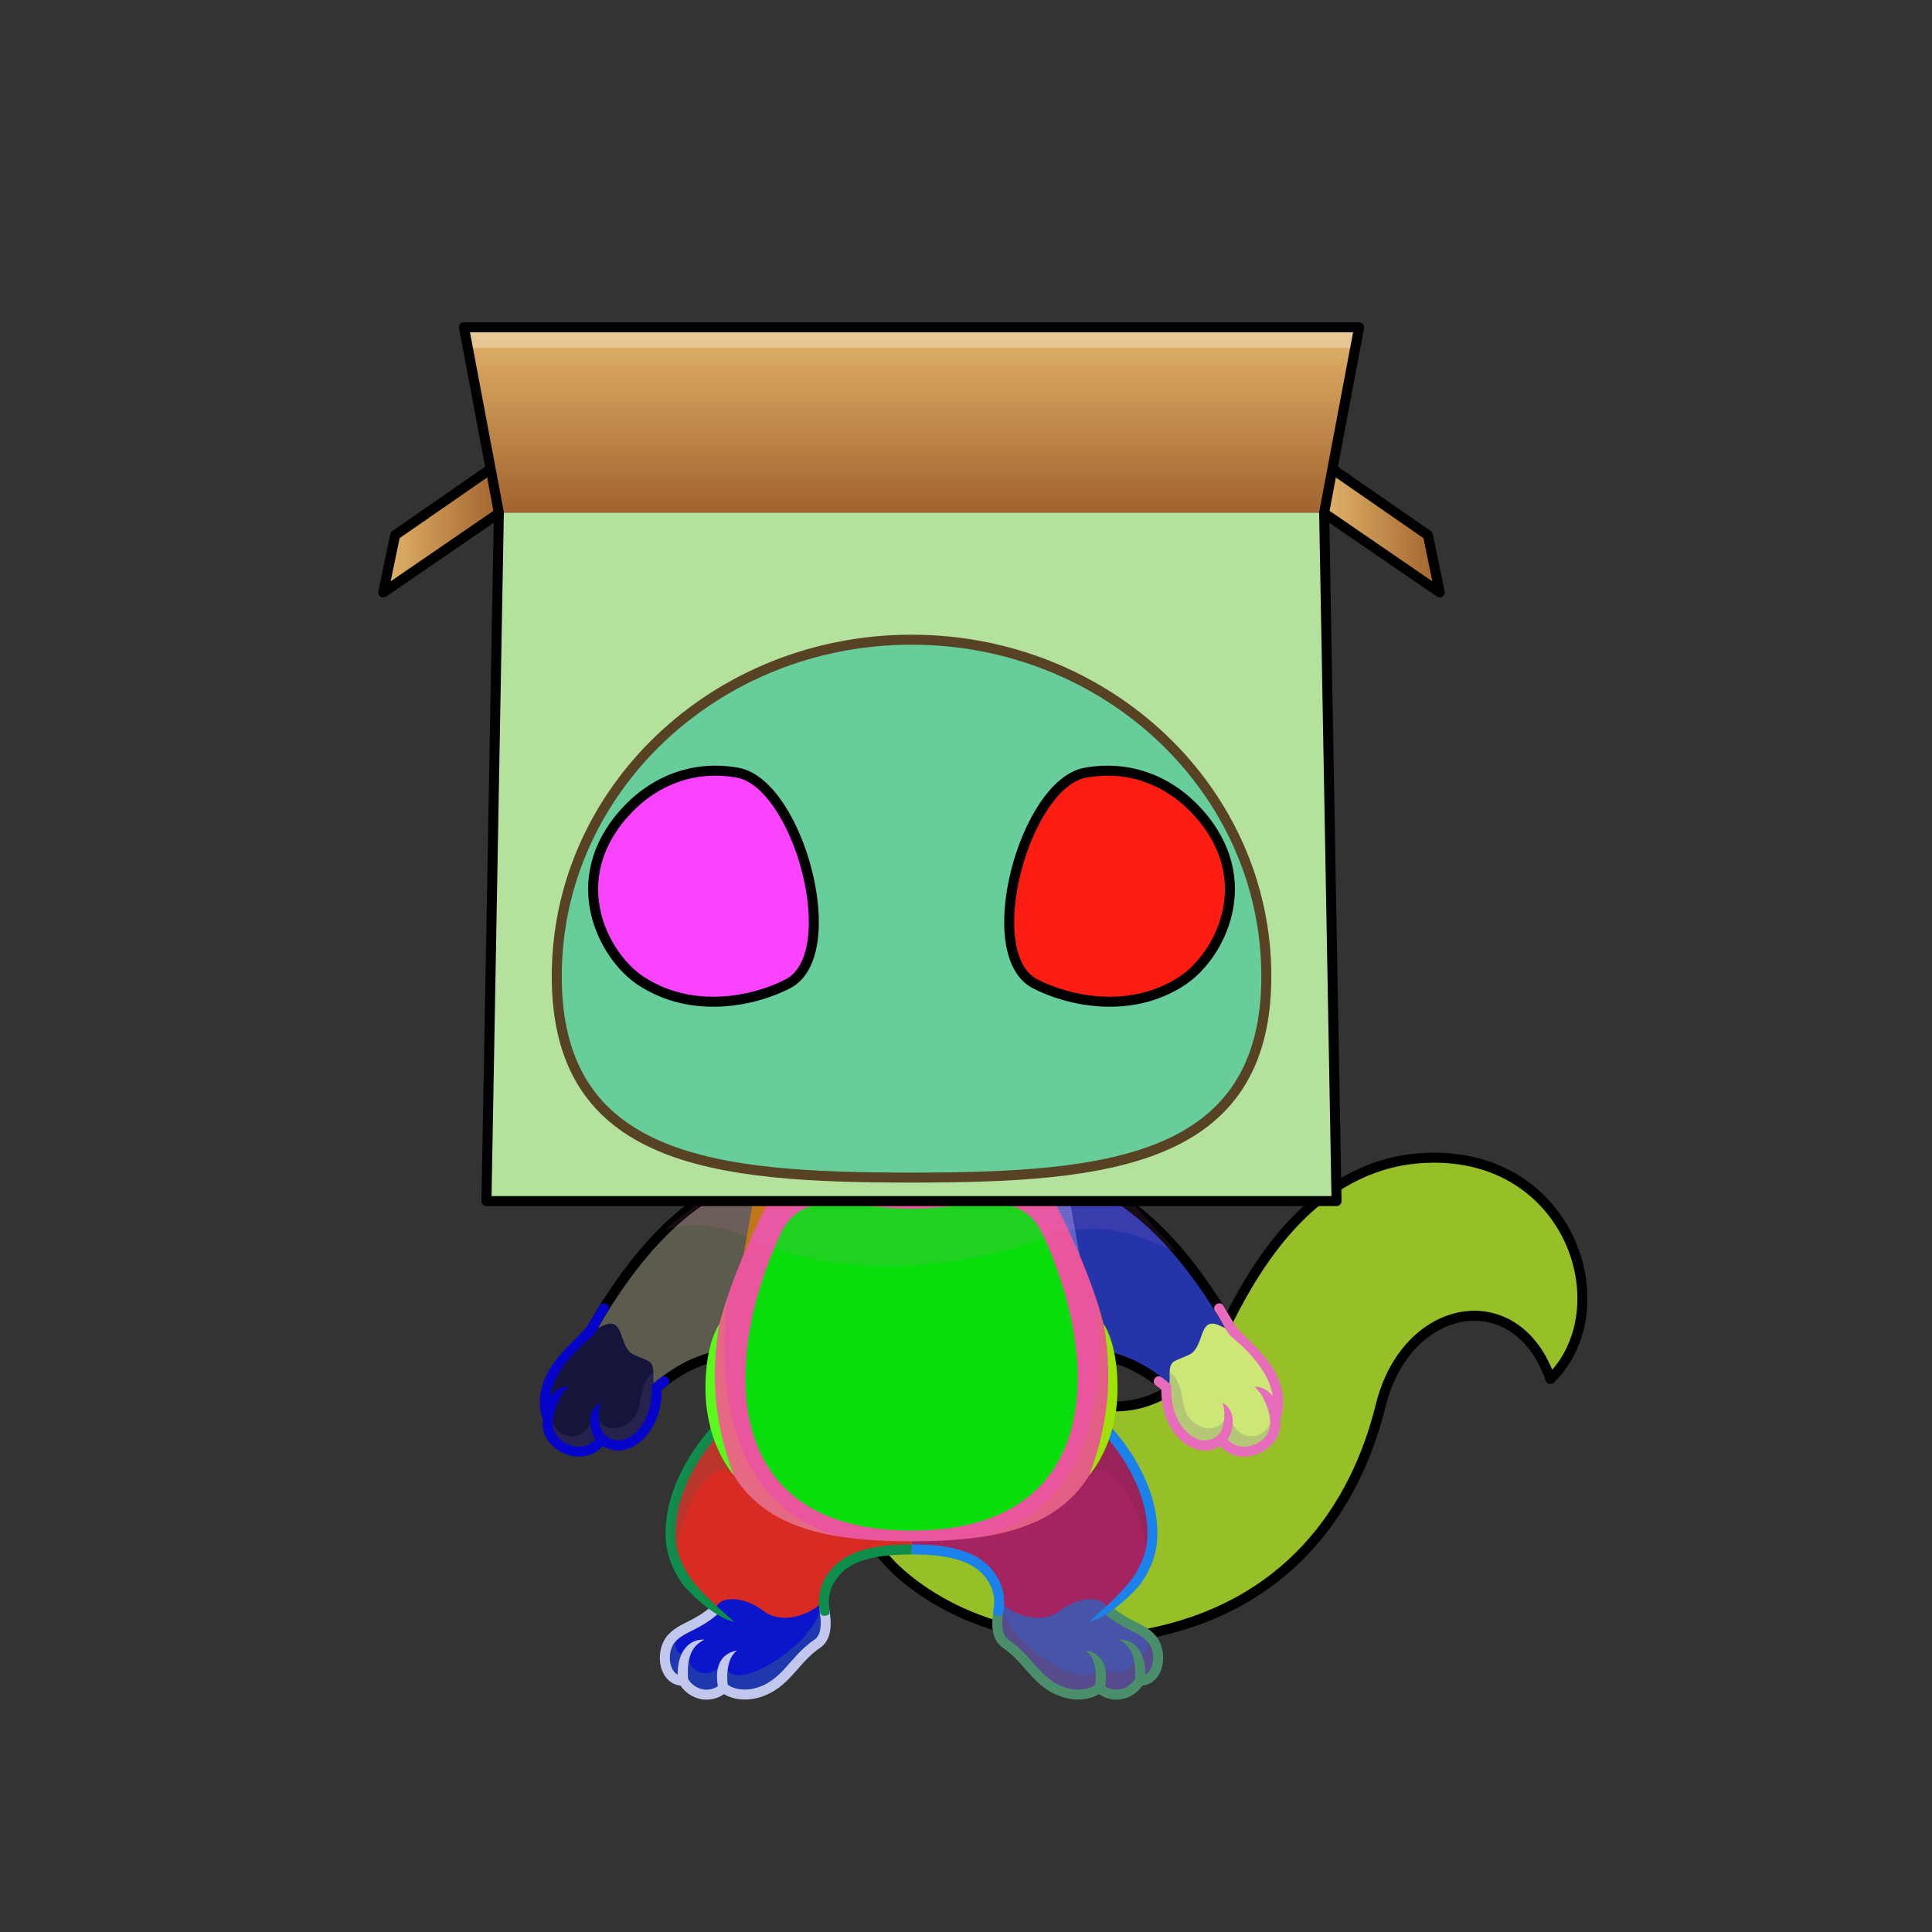 <?xml version="1.0" encoding="UTF-8"?><!DOCTYPE svg PUBLIC "-//W3C//DTD SVG 1.1//EN" "http://www.w3.org/Graphics/SVG/1.1/DTD/svg11.dtd"><!-- Creator: CorelDRAW 2018 (64-Bit) --><svg xmlns="http://www.w3.org/2000/svg" xmlns:xlink="http://www.w3.org/1999/xlink" xml:space="preserve" width="290mm" height="290mm" version="1.1" style="shape-rendering:geometricPrecision; text-rendering:geometricPrecision; image-rendering:optimizeQuality; fill-rule:evenodd; clip-rule:evenodd" viewBox="0 0 29000 29000">
 <rect x="0" y="0" width="29000" height="29000" fill="#333333" stroke="none"/>
 <defs>
  <style type="text/css">
   <![CDATA[
    .str1 {stroke:#574224;stroke-width:150;stroke-miterlimit:22.926}
    .str2 {stroke:black;stroke-width:150;stroke-linecap:round;stroke-linejoin:round;stroke-miterlimit:22.926}
    .str0 {stroke:black;stroke-width:150;stroke-linecap:round;stroke-linejoin:round;stroke-miterlimit:22.926}
    .fil3 {fill:none}
    .fil32 {fill:white}
    .fil18 {fill:black}
    .fil17 {fill:#333333}
    .fil10 {fill:#E5B381}
    .fil5 {fill:black;fill-rule:nonzero}
    .fil14 {fill:black;fill-opacity:0.102}
    .fil21 {fill:black;fill-opacity:0.149}
    .fil2 {fill:black;fill-opacity:0.2}
    .fil27 {fill:white;fill-opacity:0.302}
    .fil31 {fill:black;fill-opacity:0.502}
    .fil4 {fill:url(#id0)}
    .fil19 {fill:url(#id1)}
    .fil20 {fill:url(#id2)}
    .fil6 {fill:url(#id3)}
    .fil1 {fill:url(#id4)}
    .fil29 {fill:url(#id5)}
    .fil34 {fill:url(#id6)}
    .fil35 {fill:url(#id7)}
    .fil30 {fill:url(#id8)}
    .fil28 {fill:url(#id9)}
    .fil22 {fill:url(#id10)}
    .fil33 {fill:url(#id11)}
    .fil15 {fill:url(#id12)}
    .fil16 {fill:url(#id13)}
    .fil23 {fill:url(#id14)}
    .fil0 {fill:url(#id15)}
    .fil13 {fill:url(#id16)}
    .fil25 {fill:url(#id17)}
    .fil24 {fill:url(#id18)}
    .fil26 {fill:url(#id19)}
    .fil8 {fill:url(#id20)}
    .fil12 {fill:url(#id21)}
    .fil7 {fill:url(#id22)}
    .fil9 {fill:url(#id23)}
    .fil11 {fill:url(#id24)}
   ]]>
  </style>
  <linearGradient id="id0" gradientUnits="userSpaceOnUse" x1="11193.27" y1="23752.28" x2="11174.84" y2="25437.71">
   <stop offset="0" style="stop-opacity:1; stop-color:#E3B17F"/>
   <stop offset="0.478" style="stop-opacity:1; stop-color:#E4B280"/>
   <stop offset="1" style="stop-opacity:1; stop-color:#F2CAA4"/>
  </linearGradient>
  <linearGradient id="id1" gradientUnits="userSpaceOnUse" x1="8881" y1="13891.83" x2="12082" y2="13891.83">
   <stop offset="0" style="stop-opacity:1; stop-color:black"/>
   <stop offset="1" style="stop-opacity:1; stop-color:#855A34"/>
  </linearGradient>
  <linearGradient id="id2" gradientUnits="userSpaceOnUse" xlink:href="#id1" x1="18349.54" y1="14348.26" x2="15415.46" y2="13435.41">
  </linearGradient>
  <linearGradient id="id3" gradientUnits="userSpaceOnUse" xlink:href="#id0" x1="16189.16" y1="23752.28" x2="16170.73" y2="25437.71">
  </linearGradient>
  <linearGradient id="id4" gradientUnits="userSpaceOnUse" x1="21847.21" y1="19276.5" x2="23752.51" y2="19276.5">
   <stop offset="0" style="stop-opacity:1; stop-color:#403019"/>
   <stop offset="1" style="stop-opacity:1; stop-color:#7A5839"/>
  </linearGradient>
  <linearGradient id="id5" gradientUnits="userSpaceOnUse" x1="9479.04" y1="12867.35" x2="12102.83" y2="14016.37">
   <stop offset="0" style="stop-opacity:1; stop-color:#C29928"/>
   <stop offset="0.541" style="stop-opacity:1; stop-color:#FFEDB6"/>
   <stop offset="1" style="stop-opacity:1; stop-color:#F0C558"/>
  </linearGradient>
  <linearGradient id="id6" gradientUnits="userSpaceOnUse" xlink:href="#id5" x1="17859.45" y1="12814.03" x2="15287.72" y2="14069.69">
  </linearGradient>
  <linearGradient id="id7" gradientUnits="userSpaceOnUse" x1="16359.88" y1="11968.25" x2="16667.34" y2="14510.05">
   <stop offset="0" style="stop-opacity:1; stop-color:black"/>
   <stop offset="0.529" style="stop-opacity:1; stop-color:#4A2700"/>
   <stop offset="1" style="stop-opacity:1; stop-color:#94793E"/>
  </linearGradient>
  <linearGradient id="id8" gradientUnits="userSpaceOnUse" xlink:href="#id7" x1="10697.19" y1="11968.25" x2="11004.65" y2="14510.05">
  </linearGradient>
  <linearGradient id="id9" gradientUnits="userSpaceOnUse" x1="9834.49" y1="11762.52" x2="11208.63" y2="14949.71">
   <stop offset="0" style="stop-opacity:1; stop-color:#631400"/>
   <stop offset="0.561" style="stop-opacity:1; stop-color:#C2A230"/>
   <stop offset="1" style="stop-opacity:1; stop-color:#B8A14E"/>
  </linearGradient>
  <linearGradient id="id10" gradientUnits="userSpaceOnUse" x1="13348.22" y1="13831.27" x2="13348.22" y2="14392">
   <stop offset="0" style="stop-opacity:1; stop-color:#FFCCCC"/>
   <stop offset="1" style="stop-opacity:1; stop-color:#DB9092"/>
  </linearGradient>
  <linearGradient id="id11" gradientUnits="userSpaceOnUse" xlink:href="#id9" x1="17530.03" y1="11762.52" x2="16155.89" y2="14949.71">
  </linearGradient>
  <linearGradient id="id12" gradientUnits="userSpaceOnUse" x1="13682.02" y1="8026" x2="13682.02" y2="17937">
   <stop offset="0" style="stop-opacity:1; stop-color:#8C6543"/>
   <stop offset="0.4" style="stop-opacity:1; stop-color:#C99263"/>
   <stop offset="1" style="stop-opacity:1; stop-color:#E5B381"/>
  </linearGradient>
  <linearGradient id="id13" gradientUnits="userSpaceOnUse" x1="15363.13" y1="17851" x2="15363.13" y2="11031">
   <stop offset="0" style="stop-opacity:1; stop-color:#BF9F82"/>
   <stop offset="0.361" style="stop-opacity:1; stop-color:#F4F5F6"/>
   <stop offset="0.702" style="stop-opacity:1; stop-color:#E9EBED"/>
   <stop offset="1" style="stop-opacity:1; stop-color:#A7AFB5"/>
  </linearGradient>
  <linearGradient id="id14" gradientUnits="userSpaceOnUse" x1="5753" y1="7919" x2="7501" y2="7919">
   <stop offset="0" style="stop-opacity:1; stop-color:#E2B46B"/>
   <stop offset="1" style="stop-opacity:1; stop-color:#A1632D"/>
  </linearGradient>
  <linearGradient id="id15" gradientUnits="userSpaceOnUse" x1="18112.6" y1="24607.69" x2="18112.6" y2="17377.48">
   <stop offset="0" style="stop-opacity:1; stop-color:#6E5036"/>
   <stop offset="0.522" style="stop-opacity:1; stop-color:#C99263"/>
   <stop offset="1" style="stop-opacity:1; stop-color:#E5B381"/>
  </linearGradient>
  <linearGradient id="id16" gradientUnits="userSpaceOnUse" x1="13681.88" y1="22975" x2="13681.88" y2="18061.75">
   <stop offset="0" style="stop-opacity:1; stop-color:white"/>
   <stop offset="0.588" style="stop-opacity:1; stop-color:#DFE5EB"/>
   <stop offset="1" style="stop-opacity:1; stop-color:#B39E96"/>
  </linearGradient>
  <linearGradient id="id17" gradientUnits="userSpaceOnUse" xlink:href="#id14" x1="13682" y1="7694" x2="13682" y2="18029">
  </linearGradient>
  <linearGradient id="id18" gradientUnits="userSpaceOnUse" xlink:href="#id14" x1="19863" y1="7919" x2="21611" y2="7919">
  </linearGradient>
  <linearGradient id="id19" gradientUnits="userSpaceOnUse" xlink:href="#id14" x1="13682" y1="4913" x2="13682" y2="7694">
  </linearGradient>
  <linearGradient id="id20" gradientUnits="userSpaceOnUse" xlink:href="#id12" x1="11873.99" y1="21188" x2="11873.99" y2="24186.4">
  </linearGradient>
  <linearGradient id="id21" gradientUnits="userSpaceOnUse" x1="13681.38" y1="17759" x2="13681.38" y2="23135">
   <stop offset="0" style="stop-opacity:1; stop-color:#8C6543"/>
   <stop offset="0.271" style="stop-opacity:1; stop-color:#C99263"/>
   <stop offset="1" style="stop-opacity:1; stop-color:#D49F6F"/>
  </linearGradient>
  <linearGradient id="id22" gradientUnits="userSpaceOnUse" xlink:href="#id12" x1="15489.01" y1="21188" x2="15489.01" y2="24186.4">
  </linearGradient>
  <linearGradient id="id23" gradientUnits="userSpaceOnUse" x1="15848.66" y1="17896.31" x2="17556.39" y2="20560.01">
   <stop offset="0" style="stop-opacity:1; stop-color:#8C6543"/>
   <stop offset="0.42" style="stop-opacity:1; stop-color:#C99263"/>
   <stop offset="0.839" style="stop-opacity:1; stop-color:#E5B381"/>
   <stop offset="1" style="stop-opacity:1; stop-color:#E5B381"/>
  </linearGradient>
  <linearGradient id="id24" gradientUnits="userSpaceOnUse" xlink:href="#id23" x1="11513.92" y1="17895.37" x2="9806.85" y2="20560.01">
  </linearGradient>
 </defs>
 <g id="Tail">
  <g id="_2531637751968">
   <path class="fil0" d="M12493 21526c-108,-680 218,-1106 853,-1371 407,-170 968,-507 1548,103 1079,929 2559,1508 3570,-489 406,-803 1273,-2258 2832,-2382 2253,-180 3068,2240 1976,3313 -500,-1453 -2159,-1175 -2547,396 -382,1547 -1398,3025 -3525,3432 -1254,239 -2716,-59 -3679,-902 -591,-518 -901,-1308 -1028,-2100z" style="fill:#7ada74"/>
   <path class="fil1" d="M22964 17853c907,726 1061,2107 308,2847 -261,-756 -835,-1043 -1380,-924 -50,-246 -83,-491 41,-633 381,-439 694,-22 600,-768 -39,-309 178,-491 431,-522z" style="fill:#7f6ef1"/>
   <path class="fil2" d="M12493 21526c-34,-212 -25,-399 22,-565 118,7 216,-8 261,-76l227 -136c303,-16 813,941 1117,926 874,2545 4567,3180 6171,593 -550,1070 -1516,1958 -3091,2260 -1254,239 -2716,-59 -3679,-902 -591,-518 -901,-1308 -1028,-2100z" style="fill:#824d3c"/>
   <path class="fil2" d="M23272 20700c-500,-1453 -2159,-1175 -2547,396 -54,221 -122,441 -204,656 -306,-3218 2952,-2873 2751,-1052z" style="fill:#71501b"/>
   <path class="fil3 str0" d="M12493 21526c-108,-680 218,-1106 853,-1371 407,-170 968,-507 1548,103 1079,929 2559,1508 3570,-489 406,-803 1273,-2258 2832,-2382 2253,-180 3068,2240 1976,3313 -500,-1453 -2159,-1175 -2547,396 -382,1547 -1398,3025 -3525,3432 -1254,239 -2716,-59 -3679,-902 -591,-518 -901,-1308 -1028,-2100z" style="fill:#97bf27"/>
  </g>
 </g>
 <g id="Feet">
  <g id="_2531637747392">
   <g>
    <path class="fil4" d="M10257 25230c124,214 404,285 611,106 71,70 277,145 526,65 410,-131 508,-461 851,-710 221,-159 124,-477 114,-668 -364,340 -783,-165 -1076,-248 -374,-102 -737,158 -535,413 -198,95 -519,237 -672,411 -169,192 -121,631 181,631z" style="fill:#0b15cc"/>
    <path class="fil2" d="M10257 25230c124,214 404,285 611,106 71,70 277,145 526,65 410,-131 518,-492 871,-726 157,-103 136,-387 103,-573 -17,-14 -36,-27 -55,-38 60,533 -1445,1528 -1434,860 -213,342 -595,186 -544,-150 -127,134 -271,-14 -143,-274 -182,62 -215,288 -209,441 17,153 106,289 274,289z" style="fill:#6dc438"/>
    <path class="fil5" d="M10660 24128c32,-26 79,-22 106,10 26,31 22,79 -10,105 -143,120 -266,182 -373,236 -99,50 -183,92 -251,169 -81,92 -97,256 -55,370 18,49 49,94 96,118 -7,-269 115,-534 402,-526 -186,95 -268,253 -247,592 49,79 127,137 220,155 79,15 160,-2 228,-45 -39,-218 -11,-484 289,-538 -139,98 -163,330 -142,511 31,29 98,60 189,72 75,9 163,4 259,-27 222,-71 353,-219 490,-375 104,-118 210,-239 363,-342 56,-38 82,-102 91,-176 11,-85 0,-183 -14,-274 -14,-98 131,-119 145,-22 16,102 31,212 18,314 -14,114 -58,216 -157,282 -136,92 -236,206 -333,317 -151,171 -296,335 -557,419 -119,38 -230,44 -323,32 -93,-11 -171,-41 -226,-75 -103,70 -226,98 -349,74 -124,-24 -233,-98 -304,-202 -136,-15 -232,-107 -279,-232 -61,-166 -34,-387 84,-521 86,-98 183,-147 296,-204 100,-50 214,-108 344,-217z" style="fill:#c2c7ed"/>
   </g>
   <g>
    <path class="fil6" d="M17107 25230c-124,214 -404,285 -611,106 -71,70 -277,145 -526,65 -410,-131 -508,-461 -851,-710 -221,-159 -124,-477 -114,-668 364,340 783,-165 1076,-248 374,-102 737,158 534,413 199,95 520,237 673,411 169,192 121,631 -181,631z" style="fill:#4854a7"/>
    <path class="fil2" d="M17107 25230c-124,214 -404,285 -611,106 -71,70 -277,145 -526,65 -410,-131 -518,-492 -872,-726 -156,-103 -135,-387 -103,-573 18,-14 37,-27 56,-38 -60,533 1445,1528 1433,860 214,342 596,186 545,-150 127,134 271,-14 143,-274 182,62 215,288 209,441 -17,153 -106,289 -274,289z" style="fill:#8c3124"/>
    <path class="fil5" d="M16703 24128c-31,-26 -78,-22 -105,10 -27,31 -22,79 9,105 144,120 266,182 373,236 100,50 184,92 252,169 81,92 97,256 55,370 -18,49 -49,94 -96,118 7,-269 -115,-534 -402,-526 186,95 268,253 247,592 -49,79 -127,137 -220,155 -79,15 -160,-2 -228,-45 38,-218 10,-484 -289,-538 139,98 163,330 142,511 -32,29 -98,60 -189,72 -75,9 -164,4 -260,-27 -221,-71 -352,-219 -489,-375 -104,-118 -211,-239 -363,-342 -57,-38 -82,-102 -91,-176 -11,-85 -1,-183 13,-274 15,-98 -130,-119 -144,-22 -16,102 -31,212 -18,314 14,114 57,216 157,282 136,92 236,206 333,317 151,171 295,335 557,419 119,38 230,44 323,32 93,-11 171,-41 226,-75 103,70 225,98 348,74 125,-24 233,-98 305,-202 136,-15 232,-107 279,-232 61,-166 34,-387 -84,-521 -86,-98 -183,-147 -296,-204 -100,-50 -214,-108 -345,-217z" style="fill:#4a8e6b"/>
   </g>
  </g>
 </g>
 <g id="Legs">
  <g id="_2531637742240">
   <g>
    <path class="fil7" d="M13682 23259c428,0 1377,183 1321,776 215,222 637,350 896,149 312,-243 712,-232 720,-12 370,-265 678,-701 680,-1146 2,-860 -666,-1598 -969,-1838 -621,860 -1470,1269 -2648,1328l0 743z" style="fill:#a42462"/>
    <path class="fil2" d="M17192 23490c67,-148 106,-305 107,-464 2,-775 -541,-1451 -869,-1752l-157 727c26,48 52,95 79,143 387,-413 947,879 840,1346z" style="fill:#721c35"/>
    <path class="fil5" d="M14990 24254c62,5 73,-66 79,-154 8,-118 -4,-261 -94,-417 0,-1 -1,-3 -2,-4 -100,-171 -247,-296 -460,-378 -208,-80 -478,-119 -831,-119l0 150c335,0 588,36 777,108 180,69 302,173 385,314 0,2 1,3 2,4 67,116 86,244 75,332 -9,68 -10,89 -11,105 -4,48 44,56 80,59zm1296 -3006c175,140 477,451 691,859 144,272 248,587 247,919 -1,245 -87,464 -218,653 -154,223 -454,481 -660,663 306,-60 713,-477 783,-578 147,-211 244,-458 244,-738 2,-360 -110,-698 -263,-989 -227,-430 -547,-760 -734,-907l-46 58 -44 60 0 0z" style="fill:#1b82eb"/>
   </g>
   <g>
    <path class="fil8" d="M13682 23259c-428,0 -1377,183 -1321,776 -215,222 -637,350 -896,149 -312,-243 -712,-232 -720,-12 -370,-265 -679,-701 -680,-1146 -2,-860 666,-1598 969,-1838 621,860 1470,1269 2648,1328l0 743z" style="fill:#d72b23"/>
    <path class="fil5" d="M12374 24254c-62,5 -74,-66 -80,-154 -7,-118 4,-261 94,-417 1,-1 2,-3 3,-4 100,-171 247,-296 460,-378 208,-80 478,-119 831,-119l0 150c-335,0 -588,36 -777,108 -180,69 -303,173 -385,314 -1,2 -1,3 -2,4 -67,116 -86,244 -75,332 9,68 10,89 11,105 4,48 -44,56 -80,59zm-1296 -3006c-176,140 -477,451 -692,859 -143,272 -247,587 -246,919 1,245 87,464 218,653 154,223 454,481 660,663 -306,-60 -713,-477 -784,-578 -146,-211 -243,-458 -244,-738 -1,-360 110,-698 264,-989 226,-430 547,-760 734,-907l46 58 44 60 0 0z" style="fill:#0d8e4a"/>
    <path class="fil2" d="M10172 23490c-67,-148 -106,-305 -107,-464 -2,-775 540,-1451 869,-1752l157 727c-26,48 -53,95 -79,143 -388,-413 -947,879 -840,1346z" style="fill:#4a6450"/>
   </g>
  </g>
 </g>
 <g id="Body">
  <animateTransform type="translate" values="0;0 200;0;0 200;0;0 200;0;0 200;0" dur="10" repeatCount="indefinite" additive="sum" attributeName="transform"/>
  <g id="_2531637767968">
   <path class="fil9" d="M16231 17709c1007,345 1819,1401 2257,2165 289,504 -636,1265 -911,1014 -627,-574 -1209,-620 -1689,-543 -742,120 -1353,-1920 -931,-2545 422,-21 934,-40 1274,-91z" style="fill:#5c65c5"/>
   <path class="fil2" d="M17512 20830c-602,-518 -1160,-559 -1624,-485 -171,28 -335,-59 -481,-217 -325,-472 753,-1098 1039,-656 261,403 734,847 1111,1126 -2,93 16,193 -45,232l0 0 0 0z" style="fill:#5415ee"/>
   <path class="fil3 str0" d="M16477 20333c340,47 711,200 1100,555 275,251 1152,-509 864,-1013 -438,-763 -1203,-1821 -2210,-2166 -90,-31 -172,-59 -246,-84" style="fill:#2535a9"/>
   <path class="fil10" d="M17501 20836c-31,672 506,1059 828,766 253,397 884,103 809,-293 203,-535 -266,-1036 -634,-1325 -198,-64 -364,-248 -462,44 -114,341 -157,279 -402,398 -164,79 -11,352 -139,410z" style="fill:#cce776"/>
   <path class="fil2" d="M17501 20836c-31,672 506,1059 828,766 341,429 911,24 753,-293 -65,297 -520,408 -657,-118 -113,412 -522,237 -614,26 -96,-216 -45,-462 -254,-619 -2,93 16,193 -45,232l0 0 0 1c-2,0 -3,1 -5,2l0 0 0 0 0 0 0 0 -1 1 0 0 0 0c-2,1 -3,2 -5,2z" style="fill:#534880"/>
   <path class="fil5" d="M17437 20673c-79,-58 -168,63 -89,121 29,21 57,43 84,65 -4,302 99,551 246,712 55,61 118,109 183,144 146,76 312,82 454,-8 209,238 583,191 784,-34 86,-97 135,-221 116,-357 83,-234 46,-463 -52,-673 -133,-282 -403,-498 -588,-704 -34,-37 -181,-286 -215,-345 -58,-79 -178,10 -120,89 36,48 75,120 112,186 6,12 81,153 124,188 201,164 431,392 551,649 38,81 65,165 77,251 -53,-69 -156,-152 -275,-139 81,67 126,143 171,252 66,158 113,363 -12,503 -142,159 -412,205 -563,33 116,-164 118,-464 -80,-548 55,102 48,374 -55,477 -86,86 -222,119 -360,47 -49,-26 -97,-63 -141,-112 -129,-140 -218,-365 -207,-639 2,-22 -6,-44 -23,-60 -37,-34 -82,-68 -122,-98z" style="fill:#e86cbc"/>
   <path class="fil11" d="M11133 17709c-1007,345 -1819,1401 -2257,2165 -289,504 636,1265 911,1014 627,-574 1209,-620 1689,-543 742,120 1352,-1920 931,-2545 -422,-21 -934,-40 -1274,-91z" style="fill:#bc7605"/>
   <path class="fil2" d="M9852 20830c602,-518 1160,-559 1624,-485 171,28 335,-59 481,-217 325,-472 -753,-1098 -1039,-656 -261,403 -734,847 -1111,1126 2,93 -16,193 45,232l0 0 0 0z" style="fill:#f90870"/>
   <path class="fil3 str0" d="M10887 20333c-340,47 -711,200 -1100,555 -275,251 -1153,-509 -864,-1013 438,-763 1203,-1821 2210,-2166 90,-31 171,-59 246,-84" style="fill:#5d5b4e"/>
   <path class="fil10" d="M9863 20836c31,672 -506,1059 -828,766 -253,397 -884,103 -809,-293 -203,-535 266,-1036 634,-1325 198,-64 364,-248 462,44 114,341 157,279 402,398 164,79 11,352 139,410z" style="fill:#15153b"/>
   <path class="fil2" d="M9863 20836c31,672 -506,1059 -828,766 -341,429 -911,24 -754,-293 66,297 521,408 658,-118 113,412 522,237 614,26 95,-216 45,-462 254,-619 2,93 -16,193 45,232l0 0 0 1c2,0 3,1 5,2l0 0 0 0 0 0 0 0 0 1 1 0 0 0c1,1 3,2 5,2z" style="fill:#66599b"/>
   <path class="fil5" d="M9927 20673c79,-58 168,63 88,121 -28,21 -56,43 -83,65 4,302 -100,551 -246,712 -56,61 -118,109 -183,144 -146,76 -312,82 -454,-8 -209,238 -583,191 -784,-34 -86,-97 -135,-221 -116,-357 -83,-234 -46,-463 52,-673 133,-282 403,-498 588,-704 34,-37 180,-286 214,-345 59,-79 179,10 121,89 -36,48 -76,120 -112,186 -6,12 -81,153 -124,188 -201,164 -431,392 -551,649 -38,81 -66,165 -77,251 53,-69 156,-152 275,-139 -81,67 -126,143 -172,252 -65,158 -113,363 13,503 142,159 412,205 562,33 -115,-164 -117,-464 81,-548 -55,102 -48,374 55,477 86,86 222,119 359,47 50,-26 98,-63 142,-112 128,-140 218,-365 207,-639 -2,-22 6,-44 23,-60 37,-34 81,-68 122,-98z" style="fill:#0604cb"/>
   <path class="fil12" d="M13682 23135c-1548,0 -2752,-291 -2993,-1956 -147,-1014 391,-2287 991,-3420 634,80 1289,123 2002,142 713,-19 1367,-62 2002,-142 600,1133 1137,2406 991,3420 -242,1665 -1445,1956 -2993,1956z" style="fill:#ea569e"/>
   <path class="fil13" d="M13682 18144c-911,0 -1630,-350 -1974,394 -875,1890 -906,4437 1974,4437 2879,0 2849,-2547 1974,-4437 -344,-744 -1063,-394 -1974,-394z" style="fill:#09dd0c"/>
   <path class="fil2" d="M12621 23067c-1016,-156 -1749,-629 -1932,-1888 -75,-519 29,-1106 229,-1707 -223,2001 402,3257 1703,3595z" style="fill:#d6b516"/>
   <path class="fil5" d="M11012 22144c-250,-321 -348,-641 -397,-954 -59,-377 -24,-998 184,-1320 -78,421 -93,905 -36,1298 50,341 104,572 249,976z" style="fill:#59fa1c"/>
   <path class="fil2" d="M14743 23067c1016,-156 1749,-629 1932,-1888 75,-519 -29,-1106 -229,-1707 223,2001 -402,3257 -1703,3595z" style="fill:#c97e24"/>
   <path class="fil5" d="M16352 22144c250,-321 347,-641 397,-954 59,-377 24,-998 -184,-1320 78,421 93,905 36,1298 -50,341 -104,572 -249,976z" style="fill:#a0e207"/>
   <path class="fil14" d="M10473 18052c2173,0 4346,0 6519,0 223,246 445,492 668,739 -628,-264 -1164,-529 -2064,-183 -1010,389 -2934,669 -4363,-27 -537,-262 -995,-205 -1250,-120 213,-212 276,-197 490,-409z" style="fill:#e77bd3"/>
  </g>
 </g>
 <g id="Head">
  <animateTransform type="translate" values="0;0 200;0;0 200;0;0 200;0;0 200;0" dur="10" repeatCount="indefinite" additive="sum" attributeName="transform"/>
  <g id="_2531493665120">
   <path class="fil15" d="M13682 8026c-4348,0 -6822,4005 -6118,7020 481,2063 3344,2891 6118,2891 2774,0 5637,-828 6118,-2891 704,-3015 -1769,-7020 -6118,-7020z" style="fill:#8bca67"/>
   <path class="fil16" d="M13716 17851c2774,0 5603,-742 6084,-2805 65,-275 102,-559 114,-847 -169,615 -589,1050 -1081,1050 -300,0 -591,-150 -780,-429 -385,-566 -666,-1034 -1851,-721 -650,171 -974,-370 -1004,-654 -158,-1478 -715,-2414 -1516,-2414 -1372,0 -1488,2269 -1630,3277 -130,917 -1273,695 -1239,2263 26,1210 1988,1280 2903,1280z" style="fill:#f5c000"/>
   <path class="fil5" d="M19447 11963c177,545 289,1096 343,1569 53,462 37,918 -60,1351 -178,802 -697,1428 -1417,1903 -661,435 -2111,926 -3201,1064 1561,-30 2775,-598 3283,-930 753,-491 1330,-1151 1518,-1995 100,-451 117,-932 62,-1410 -44,-384 -295,-1267 -528,-1552z" style="fill:#b7f8a3"/>
   <path class="fil5" d="M13682 8068c-408,0 -767,39 -1102,103 -949,181 -2036,622 -2715,1037 604,-505 1714,-953 2675,-1136 348,-67 720,-107 1142,-107 421,0 794,40 1141,107 962,183 2072,631 2676,1136 -679,-415 -1766,-856 -2715,-1037 -335,-64 -694,-103 -1102,-103z" style="fill:#1dce45"/>
   <path class="fil5" d="M7916 11963c-176,545 -288,1096 -342,1569 -53,462 -37,918 60,1351 178,802 697,1428 1417,1903 661,435 2110,926 3201,1064 -1561,-30 -2776,-598 -3283,-930 -754,-491 -1330,-1151 -1518,-1995 -100,-451 -117,-932 -62,-1410 44,-384 295,-1267 527,-1552z" style="fill:#9d4cfc"/>
   <path class="fil17" d="M17537 10661c-88,51 -301,-13.66 -965,-16.66 -609,-4 -937,128.33 -1108,46.33 -190,-92 -36,-499.67 265,-574.67 918,-230 1968,451 1808,545z" style="fill:#21de16"/>
   <path class="fil17" d="M9828 10661c88,51 300,-13.66 964,-16.66 610,-4 937,128.33 1108,46.33 191,-92 36,-499.67 -265,-574.67 -917,-230 -1967,451 -1807,545z" style="fill:#36a657"/>
   <g>
    <g>
     <path class="fil3 str0" d="M12570.9 15207.04c298.2,518.55 1085.58,300.05 1111.02,-492.06m1111.06 492.06c-298.2,518.55 -1085.58,300.05 -1111.02,-492.06" style="fill:#2bd118"/>
     <path class="fil18 str0" d="M13694.03 14847.58c37.16,244.69 152.84,422.87 298.94,528.3 -122.12,-60.34 -207.34,-137.71 -311.01,-137.67l0 -390.63 12.07 0zm-24.18 0c-37.16,244.69 -152.84,422.87 -298.94,528.3 122.12,-60.34 207.34,-137.71 311.01,-137.67l0 -390.63 -12.07 0z" style="fill:#ed22c3"/>
    </g>
    <line class="fil3 str0" x1="13682.26" y1="14180.54" x2="13681.96" y2="14880.35"/>
    <path class="fil18" d="M14673.27 15047.69c-46.92,76.89 115.29,124.78 84.31,331.66 -2.31,9.41 84.41,-125.05 92.94,-123.88 84.62,11.62 127.3,6.83 206.64,46.2 134.11,66.53 -245.72,-480.42 -383.89,-253.98z" style="fill:#0d8f3c"/>
    <path class="fil18" d="M12691.25 15047.69c46.92,76.89 -115.29,124.78 -84.31,331.66 2.31,9.41 -84.41,-125.05 -92.94,-123.88 -84.62,11.62 -127.3,6.83 -206.64,46.2 -134.11,66.53 245.72,-480.42 383.89,-253.98z" style="fill:#1e6680"/>
   </g>
   <path class="fil19" d="M8881 13871c1090,-368 2468,-46 3201,553 -23,-760 -1912,-1646 -3201,-553z" style="fill:#4fcb3f"/>
   <path class="fil20" d="M18483 13871c-1090,-368 -2468,-46 -3201,553 23,-760 1912,-1646 3201,-553z" style="fill:#27e731"/>
   <path class="fil21" d="M10362 10599c4163,-973 6571,-31 8739,3375 168,-1917 -544,-3708 -2080,-5382l-6568 1003c-212,262 122,742 -91,1004z" style="fill:#56f3de"/>
   <path class="fil21" d="M8511 12937c-313,4148 3201,4754 6342,4793 -2258,328 -4829,60 -7235,30 233,-1662 35,-3533 893,-4823z" style="fill:#5b8234"/>
   <path class="fil22 str0" d="M13681.93 13831.27c-194.19,0 -464.62,92.75 -443.8,231.23 19.09,127.03 197.21,329.5 443.8,329.5 246.59,0 424.71,-202.47 443.8,-329.5 20.82,-138.48 -249.61,-231.23 -443.8,-231.23z" style="fill:#61270b"/>
   <polygon class="fil23 str0" points="7501,7694 5753,8893 5931,8033 7501,6945 7488,7694 "/>
   <polygon class="fil24 str0" points="19863,7694 21611,8893 21434,8033 19863,6945 19876,7694 "/>
   <path class="fil25" d="M13682 7694l6194 0 186 10335 -6380 0 -6380 0 186 -10335 6194 0zm0 9982c2941,0 5326,-232 5326,-3022 0,-2790 -2385,-5052 -5326,-5052 -2941,0 -5325,2262 -5325,5052 0,2790 2384,3022 5325,3022z" style="fill:#b4e19b"/>
   <path class="fil3 str1" d="M13682 17676c2941,0 5326,-232 5326,-3022 0,-2790 -2385,-5052 -5326,-5052 -2941,0 -5325,2262 -5325,5052 0,2790 2384,3022 5325,3022z" style="fill:#66cd9b"/>
   <polyline class="fil3 str0" points="19876,7694 20062,18029 13682,18029 7302,18029 7488,7694 "/>
   <polygon class="fil26" points="13682,7694 19876,7694 20401,4913 13682,4913 6964,4913 7488,7694 "/>
   <polygon class="fil27" points="20342,5223 20401,4913 13682,4913 6964,4913 7022,5223 13682,5223 "/>
   <polyline class="fil3 str0" points="19876,7694 20401,4913 13682,4913 6964,4913 7488,7694 "/>
  </g>
 </g>
 <g id="Eyes">
  <animateTransform type="translate" values="0;0 200;0;0 200;0;0 200;0;0 200;0" dur="10" repeatCount="indefinite" additive="sum" attributeName="transform"/>
  <animate attributeName="opacity" values="0;1;1;1;1;1;1;1;1;1;1;1;1;1;1;1;1;1;1;1;1;1;1;1;1;1;1;1;1;1;1;1;1;1;1;1;1;1;1;1;1;1;1;1;1;1;1;1;1;1;1;1;1;1;1;1;1;1;1;1;1;1;1;1;1;1;1;1;1;1;1;1;1;1;1;1;1;1;1;1;1;1;1;1;0;0" dur="10" repeatCount="indefinite"/>
  <g id="_2531493657952">
   <path class="fil28" d="M9613.45 14718.69c773.54,514.43 1710.65,308.82 2212.14,49.31 859.99,-445.02 159.67,-3004.29 -753.42,-3169.56 -667.66,-120.85 -1272.57,125.89 -1702.02,607.88 -907.85,1018.93 -307.34,2146.17 243.3,2512.37z" style="fill:#a4e2a6"/>
   <path class="fil29" d="M12224.07 13972.25c-39.41,-809.44 -522.1,-1828.41 -1091.42,-1925.99 -84.01,-14.41 -166.96,-22.99 -248.64,-26.14 -434.33,17.82 -822.08,209.15 -1115.19,520.7 -784.12,833.47 -289.05,1768.93 186.56,2068.49 668.12,420.8 1501.08,239.2 1934.23,26.93 215.6,-105.65 317.47,-357.12 334.46,-663.99z" style="fill:#db0f2d"/>
   <path class="fil30" d="M10567.54 11992.44c659.67,-149.94 1321.3,286.68 1477.8,975.22 156.51,688.54 -251.38,1368.26 -911.05,1518.2 -659.67,149.94 -1321.3,-286.68 -1477.8,-975.22 -156.5,-688.54 251.39,-1368.26 911.05,-1518.2z" style="fill:#38503e"/>
   <path class="fil31" d="M12203.37 14071.71c103.66,-917.33 -455.39,-2350.95 -1131.2,-2473.27 -667.66,-120.85 -1272.57,125.89 -1702.02,607.88 -279.62,313.84 -825.61,1292.19 -206.7,2053.12 -251.01,-742.02 734.17,-1842.47 1760.19,-1736.44 917.3,94.79 1121.57,527.8 1267.86,1604.08 4.22,-18.18 8.12,-36.69 11.87,-55.37z" style="fill:#d8d864"/>
   <circle class="fil32" transform="matrix(1.814 -1.431 1.754 2.333 10980.1 12431.9)" r="234.72"/>
   <circle class="fil32" transform="matrix(0.423 -0.242 0.41 0.681 9590.31 14220.8)" r="234.72"/>
   <path class="fil32" d="M11633.13 13735.61c-78.77,-36.63 -188.57,-37.3 -236.31,-109.87 -32.7,-49.73 0.01,-141.32 51.64,-170.93 42.6,-24.44 122.86,29.67 131.99,65.58 -9.13,-35.91 35.53,-121.78 84.64,-120.65 59.5,1.37 131.98,66.21 126.99,125.52 -7.27,86.56 -107.23,140.55 -158.95,210.35z" style="fill:#83e7de"/>
   <path class="fil32" d="M9784.2 13294.86c183.1,-18.68 205.68,-80.96 217.08,-306.72 11.41,225.76 33.98,288.04 217.08,306.72 -183.1,18.69 -205.67,80.97 -217.08,306.73 -11.4,-225.76 -33.98,-288.04 -217.08,-306.73z" style="fill:#02f783"/>
   <path class="fil32" d="M10092.28 13843.66c106.01,-10.82 119.08,-46.88 125.69,-177.59 6.6,130.71 19.67,166.77 125.68,177.59 -106.01,10.82 -119.08,46.87 -125.68,177.59 -6.61,-130.72 -19.68,-166.77 -125.69,-177.59z" style="fill:#91c22d"/>
   <path class="fil32" d="M9745.01 13658.45c106.01,-10.82 119.08,-46.88 125.69,-177.59 6.6,130.71 19.67,166.77 125.68,177.59 -106.01,10.82 -119.08,46.87 -125.68,177.59 -6.61,-130.72 -19.68,-166.77 -125.69,-177.59z" style="fill:#f8cbe1"/>
   <path class="fil3 str2" d="M9613.45 14718.69c773.54,514.43 1710.65,308.82 2212.14,49.31 859.99,-445.02 159.67,-3004.29 -753.42,-3169.56 -667.66,-120.85 -1272.57,125.89 -1702.02,607.88 -907.85,1018.93 -307.34,2146.17 243.3,2512.37z" style="fill:#f943ff"/>
  </g>
  <g id="_2531493648992">
   <path class="fil33" d="M17751.07 14718.69c-773.54,514.43 -1710.65,308.82 -2212.14,49.31 -859.99,-445.02 -159.67,-3004.29 753.42,-3169.56 667.66,-120.85 1272.57,125.89 1702.02,607.88 907.85,1018.93 307.34,2146.17 -243.3,2512.37z" style="fill:#8c200c"/>
   <path class="fil34" d="M15140.45 13972.25c39.41,-809.44 522.1,-1828.41 1091.42,-1925.99 84.01,-14.41 166.96,-22.99 248.64,-26.14 434.33,17.82 822.08,209.15 1115.19,520.7 784.12,833.47 289.05,1768.93 -186.56,2068.49 -668.12,420.8 -1501.08,239.2 -1934.23,26.93 -215.6,-105.65 -317.47,-357.12 -334.46,-663.99z" style="fill:#6cb677"/>
   <path class="fil35" d="M16796.98 11992.44c-659.67,-149.94 -1321.3,286.68 -1477.8,975.22 -156.51,688.54 251.38,1368.26 911.05,1518.2 659.67,149.94 1321.3,-286.68 1477.8,-975.22 156.5,-688.54 -251.39,-1368.26 -911.05,-1518.2z" style="fill:#b03993"/>
   <path class="fil31" d="M15161.15 14071.71c-103.66,-917.33 455.39,-2350.95 1131.2,-2473.27 667.66,-120.85 1272.57,125.89 1702.02,607.88 279.62,313.84 825.61,1292.19 206.7,2053.12 251.01,-742.02 -734.17,-1842.47 -1760.19,-1736.44 -917.3,94.79 -1121.57,527.8 -1267.86,1604.08 -4.22,-18.18 -8.12,-36.69 -11.87,-55.37z" style="fill:#3b7db9"/>
   <circle class="fil32" transform="matrix(-1.814 -1.431 -1.754 2.333 16384.5 12431.9)" r="234.72"/>
   <circle class="fil32" transform="matrix(-0.423 -0.242 -0.41 0.681 17774.2 14220.8)" r="234.72"/>
   <path class="fil32" d="M15731.39 13735.61c78.77,-36.63 188.57,-37.3 236.31,-109.87 32.7,-49.73 -0.01,-141.32 -51.64,-170.93 -42.6,-24.44 -122.86,29.67 -131.99,65.58 9.13,-35.91 -35.53,-121.78 -84.64,-120.65 -59.5,1.37 -131.98,66.21 -126.99,125.52 7.27,86.56 107.23,140.55 158.95,210.35z" style="fill:#54e2ab"/>
   <path class="fil32" d="M17580.32 13294.86c-183.1,-18.68 -205.68,-80.96 -217.08,-306.72 -11.41,225.76 -33.98,288.04 -217.08,306.72 183.1,18.69 205.67,80.97 217.08,306.73 11.4,-225.76 33.98,-288.04 217.08,-306.73z" style="fill:#70fa0d"/>
   <path class="fil32" d="M17272.24 13843.66c-106.01,-10.82 -119.08,-46.88 -125.69,-177.59 -6.6,130.71 -19.67,166.77 -125.68,177.59 106.01,10.82 119.08,46.87 125.68,177.59 6.61,-130.72 19.68,-166.77 125.69,-177.59z" style="fill:#40003c"/>
   <path class="fil32" d="M17619.51 13658.45c-106.01,-10.82 -119.08,-46.88 -125.69,-177.59 -6.6,130.71 -19.67,166.77 -125.68,177.59 106.01,10.82 119.08,46.87 125.68,177.59 6.61,-130.72 19.68,-166.77 125.69,-177.59z" style="fill:#cdf056"/>
   <path class="fil3 str2" d="M17751.07 14718.69c-773.54,514.43 -1710.65,308.82 -2212.14,49.31 -859.99,-445.02 -159.67,-3004.29 753.42,-3169.56 667.66,-120.85 1272.57,125.89 1702.02,607.88 907.85,1018.93 307.34,2146.17 -243.3,2512.37z" style="fill:#fe1d13"/>
  </g>
 </g>
</svg>